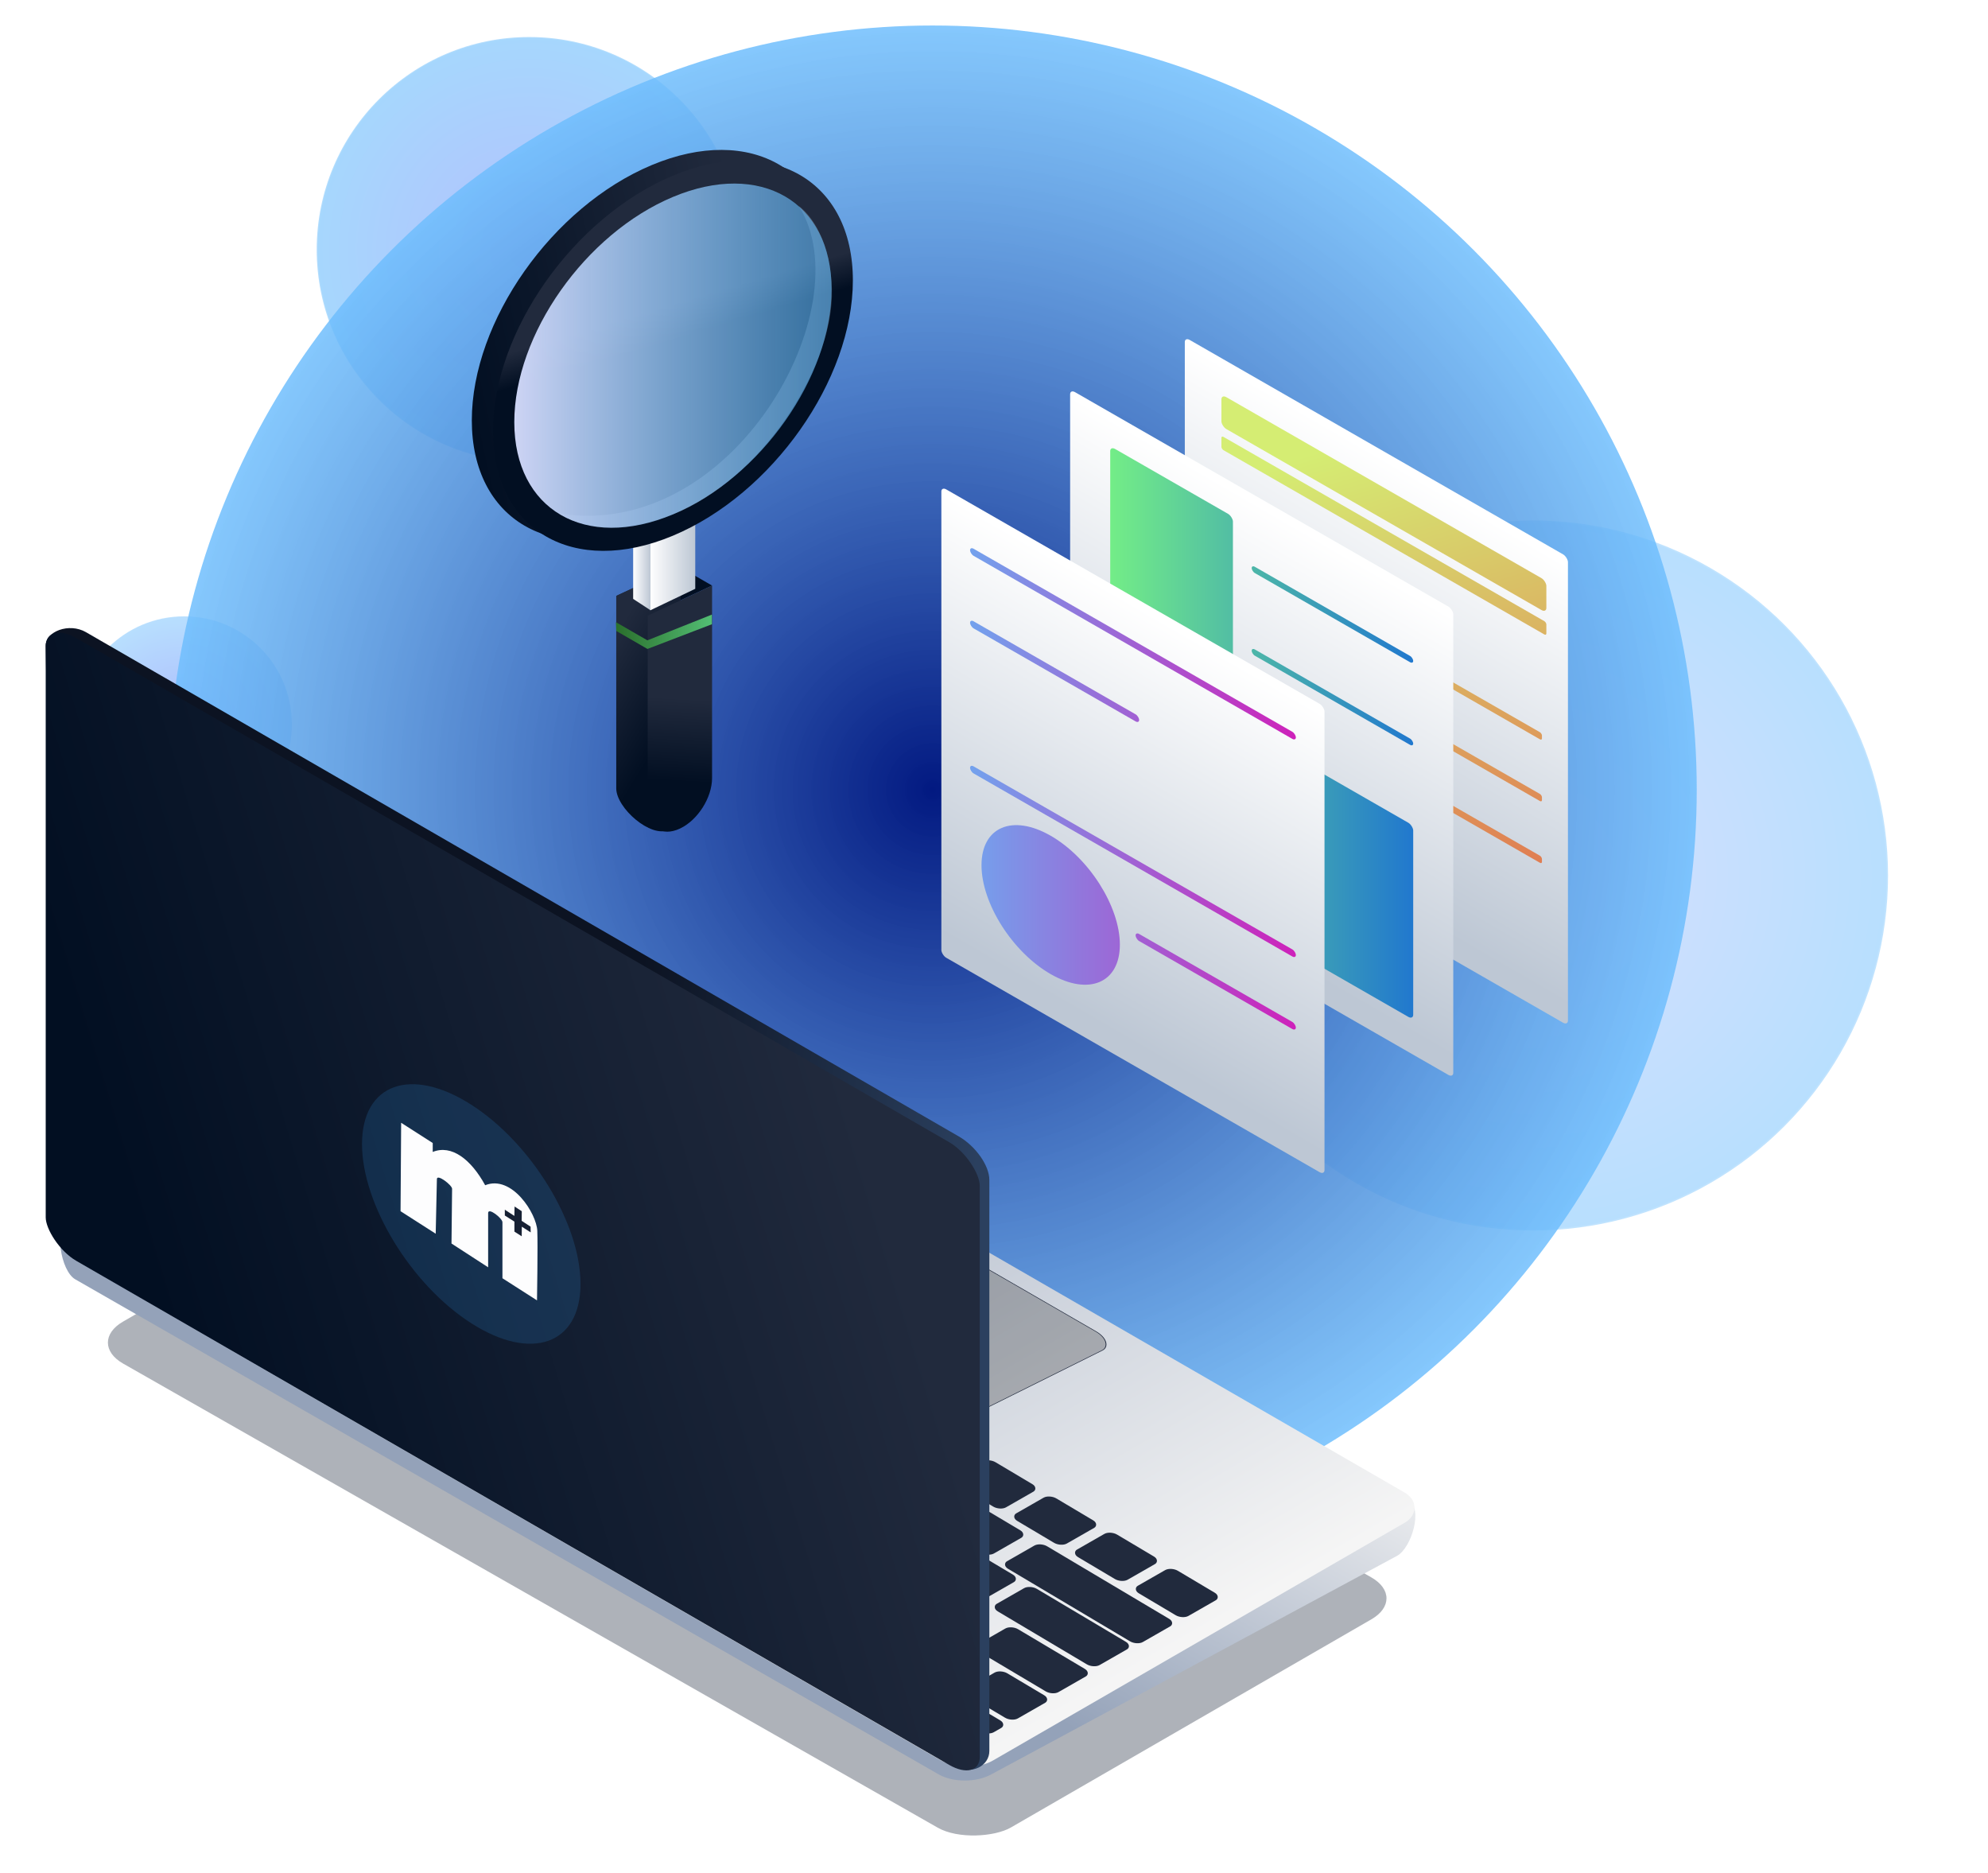 <?xml version="1.0" encoding="UTF-8"?>
<svg width="375.14" height="353.38" enable-background="new" version="1.1" viewBox="0 0 375.142 353.382" xml:space="preserve" xmlns="http://www.w3.org/2000/svg" xmlns:cc="http://creativecommons.org/ns#" xmlns:dc="http://purl.org/dc/elements/1.1/" xmlns:rdf="http://www.w3.org/1999/02/22-rdf-syntax-ns#" xmlns:xlink="http://www.w3.org/1999/xlink"><defs><linearGradient id="x"><stop stop-color="#d5ed73" offset="0"/><stop stop-color="#e2694c" offset="1"/></linearGradient><linearGradient id="z"><stop stop-color="#73ed87" offset="0"/><stop stop-color="#2178ce" offset="1"/></linearGradient><linearGradient id="ae"><stop stop-color="#73a2ed" offset="0"/><stop stop-color="#ce21ba" offset="1"/></linearGradient><linearGradient id="a"><stop stop-color="#fff" offset="0"/><stop stop-color="#bdc7d4" offset="1"/></linearGradient><linearGradient id="b"><stop stop-color="#020f22" offset="0"/><stop stop-color="#212a3d" offset="1"/></linearGradient><linearGradient id="e"><stop stop-color="#f5f5f5" offset="0"/><stop stop-color="#94a2b9" offset="1"/></linearGradient><radialGradient id="m" cx="254.94" cy="176.37" r="144.77" gradientTransform="translate(59.191 -14.929)" gradientUnits="userSpaceOnUse"><stop stop-color="#021981" offset="0"/><stop stop-color="#6ebefd" stop-opacity=".839" offset="1"/></radialGradient><radialGradient id="l" cx="254.94" cy="176.37" r="144.77" gradientTransform="matrix(.278 0 0 .278 167.11 10.463)" gradientUnits="userSpaceOnUse"><stop stop-color="#8399fd" offset="0"/><stop stop-color="#6ebefd" offset="1"/></radialGradient><radialGradient id="k" cx="254.94" cy="176.37" r="144.77" gradientTransform="matrix(.141 0 0 .141 136.93 124.17)" gradientUnits="userSpaceOnUse"><stop stop-color="#5674fc" offset="0"/><stop stop-color="#6ebefd" offset="1"/></radialGradient><radialGradient id="j" cx="254.94" cy="176.37" r="144.77" gradientTransform="matrix(.465 0 0 .465 309.04 95.688)" gradientUnits="userSpaceOnUse"><stop stop-color="#b0befe" offset="0"/><stop stop-color="#6ebefd" offset="1"/></radialGradient><filter id="al" color-interpolation-filters="sRGB"><feGaussianBlur result="blur" stdDeviation="3 3"/></filter><linearGradient id="aj" x1="-428.45" x2="-229.23" y1="-150.41" y2="-150.41" gradientUnits="userSpaceOnUse" xlink:href="#e"/><linearGradient id="ai" x1="143.07" x2="311.95" y1="27.378" y2="-44.44" gradientUnits="userSpaceOnUse" xlink:href="#b"/><linearGradient id="ah" x1="-255.66" x2="-256.76" y1="-71.32" y2="-161.83" gradientTransform="translate(-7.142 -7.141)" gradientUnits="userSpaceOnUse" xlink:href="#e"/><linearGradient id="ag" x1="339.09" x2="267.72" y1="2.033" y2="-9.986" gradientTransform="matrix(.866 .5 0 1 1.836 -1.147)" gradientUnits="userSpaceOnUse"><stop stop-color="#2b405f" offset="0"/><stop stop-color="#0c1322" offset="1"/></linearGradient><linearGradient id="af" x1="253.15" x2="252.5" y1="51.872" y2="166.11" gradientTransform="translate(-131.77)" gradientUnits="userSpaceOnUse" xlink:href="#a"/><linearGradient id="ad" x1="210.91" x2="295.36" y1="111.54" y2="111.54" gradientUnits="userSpaceOnUse" xlink:href="#ae"/><linearGradient id="ac" x1="253.15" x2="252.5" y1="51.872" y2="166.11" gradientTransform="translate(-22.07)" gradientUnits="userSpaceOnUse" xlink:href="#a"/><linearGradient id="ab" x1="253.15" x2="252.5" y1="51.872" y2="166.11" gradientTransform="translate(90.226)" gradientUnits="userSpaceOnUse" xlink:href="#a"/><linearGradient id="aa" x1="190.84" x2="269.38" y1="111.59" y2="111.59" gradientUnits="userSpaceOnUse" xlink:href="#z"/><linearGradient id="y" x1="312.57" x2="385.09" y1="72.94" y2="156.25" gradientUnits="userSpaceOnUse" xlink:href="#x"/><linearGradient id="w" x1="128.4" x2="129.14" y1="116.21" y2="109.61" gradientUnits="userSpaceOnUse" xlink:href="#b"/><linearGradient id="v" x1="96.566" x2="152.43" y1="116.6" y2="104.33" gradientUnits="userSpaceOnUse" xlink:href="#b"/><linearGradient id="u" x1="129.56" x2="130.47" y1="147.58" y2="131.86" gradientUnits="userSpaceOnUse" xlink:href="#b"/><linearGradient id="t" x1="122.75" x2="116.12" y1="115.14" y2="104.04" gradientUnits="userSpaceOnUse" xlink:href="#b"/><linearGradient id="s" x1="105.26" x2="170.2" y1="120.27" y2="120.27" gradientUnits="userSpaceOnUse"><stop stop-color="#cdd4f4" offset="0"/><stop stop-color="#5dbbff" stop-opacity=".553" offset="1"/></linearGradient><linearGradient id="r" x1="105.56" x2="156.99" y1="69.166" y2="69.166" gradientUnits="userSpaceOnUse" xlink:href="#a"/><linearGradient id="q" x1="136.04" x2="145.45" y1="165.62" y2="165.62" gradientUnits="userSpaceOnUse" xlink:href="#a"/><linearGradient id="p" x1="119.48" x2="122.75" y1="106.1" y2="106.1" gradientUnits="userSpaceOnUse" xlink:href="#a"/><linearGradient id="o" x1="121.45" x2="106.47" y1="144.76" y2="135.7" gradientUnits="userSpaceOnUse" xlink:href="#b"/><linearGradient id="n" x1="116.23" x2="134.34" y1="119.2" y2="119.2" gradientUnits="userSpaceOnUse"><stop stop-color="#2a6f2c" offset="0"/><stop stop-color="#53be74" offset="1"/></linearGradient></defs><style type="text/css">
	.st0{fill:none;}
</style><g transform="translate(-138.15 -12.427)" fill-rule="evenodd"><circle cx="238.02" cy="59.518" r="40.108" fill="url(#l)" opacity=".61" stroke="#fff" stroke-opacity=".246" stroke-width=".319"/><circle cx="172.89" cy="149.05" r="20.34" fill="url(#k)" opacity=".489" stroke="#fff" stroke-opacity=".246" stroke-width=".162"/><circle cx="427.45" cy="177.61" r="66.98" fill="url(#j)" opacity=".489" stroke="#fff" stroke-opacity=".246" stroke-width=".533"/><circle cx="314.13" cy="161.44" r="144.2" fill="url(#m)"/></g><g id="ak" transform="translate(-27.539 19.743)"><rect transform="matrix(.869 .495 .866 -.5 -71.631 -2.158)" x="303.42" y="-171.11" width="192.81" height="94.464" ry="7.955" enable-background="new" fill="#000d24" fill-opacity=".318" fill-rule="evenodd" filter="url(#al)"/></g><g id="h"><g transform="translate(-27.829 26.34)"><path transform="matrix(-.866 -.5 .866 -.5 0 0)" d="m-426.73-190.1 187.43-0.666c3.193-0.011 12.274 7.531 11.945 10.468l-9.116 81.363c-0.329 2.937-2.629 5.517-5.773 5.622l-183.97 6.145c-3.145 0.105-9.376-8.707-9.269-11.767l2.984-85.544c0.107-3.06 2.581-5.611 5.773-5.622z" enable-background="new" fill="url(#ah)"/><rect transform="matrix(-.866 -.5 .866 -.5 0 0)" x="-430.07" y="-187.22" width="200.73" height="101.06" rx="5.773" ry="5.622" enable-background="new" fill="url(#aj)"/><g transform="rotate(180 168.44 232.18)"><g transform="matrix(.434 .258 -.379 .217 137.88 153.39)" enable-background="new" fill="#212a3d"><rect x="2.219" y="42.745" width="24.326" height="9.639" rx="2.99" ry="2.936"/><rect x="31.172" y="42.745" width="24.326" height="9.639" rx="2.99" ry="2.936"/><rect x="60.126" y="42.745" width="24.326" height="9.639" rx="2.99" ry="2.936"/><rect x="89.079" y="42.745" width="24.326" height="9.639" rx="2.99" ry="2.936"/><rect x="118.03" y="42.745" width="24.326" height="9.639" rx="2.99" ry="2.936"/><rect x="146.99" y="42.745" width="24.326" height="9.639" rx="2.99" ry="2.936"/><rect x="175.94" y="42.745" width="24.326" height="9.639" rx="2.99" ry="2.936"/><rect x="204.89" y="42.745" width="24.326" height="9.639" rx="2.99" ry="2.936"/><rect x="233.85" y="42.745" width="24.326" height="9.639" rx="2.99" ry="2.936"/><rect x="262.8" y="42.745" width="24.326" height="9.639" rx="2.99" ry="2.936"/><rect x="291.75" y="42.745" width="24.326" height="9.639" rx="2.99" ry="2.936"/><rect x="320.71" y="42.745" width="24.326" height="9.639" rx="2.99" ry="2.936"/><rect x="349.66" y="42.745" width="24.326" height="9.639" rx="2.99" ry="2.936"/><rect x="2.219" y="54.745" width="22.031" height="19.507" rx="2.99" ry="2.936"/><rect x="28.673" y="54.764" width="22.031" height="19.507" rx="2.99" ry="2.936"/><rect x="55.127" y="54.783" width="22.031" height="19.507" rx="2.99" ry="2.936"/><rect x="81.582" y="54.803" width="22.031" height="19.507" rx="2.99" ry="2.936"/><rect x="108.04" y="54.822" width="22.031" height="19.507" rx="2.99" ry="2.936"/><rect x="134.49" y="54.841" width="22.031" height="19.507" rx="2.99" ry="2.936"/><rect x="160.95" y="54.86" width="22.031" height="19.507" rx="2.99" ry="2.936"/><rect x="187.4" y="54.879" width="22.031" height="19.507" rx="2.99" ry="2.936"/><rect x="213.85" y="54.898" width="22.031" height="19.507" rx="2.99" ry="2.936"/><rect x="240.31" y="54.917" width="22.031" height="19.507" rx="2.99" ry="2.936"/><rect x="266.76" y="54.936" width="22.031" height="19.507" rx="2.99" ry="2.936"/><rect x="293.22" y="54.955" width="22.031" height="19.507" rx="2.99" ry="2.936"/><rect x="321.1" y="54.975" width="51.386" height="19.507" rx="2.99" ry="2.936"/><rect x="46.206" y="76.29" width="22.031" height="19.507" rx="2.99" ry="2.936"/><rect x="72.66" y="76.31" width="22.031" height="19.507" rx="2.99" ry="2.936"/><rect x="99.114" y="76.329" width="22.031" height="19.507" rx="2.99" ry="2.936"/><rect x="125.57" y="76.348" width="22.031" height="19.507" rx="2.99" ry="2.936"/><rect x="152.02" y="76.367" width="22.031" height="19.507" rx="2.99" ry="2.936"/><rect x="178.48" y="76.386" width="22.031" height="19.507" rx="2.99" ry="2.936"/><rect x="204.93" y="76.405" width="22.031" height="19.507" rx="2.99" ry="2.936"/><rect x="231.39" y="76.424" width="22.031" height="19.507" rx="2.99" ry="2.936"/><rect x="257.84" y="76.443" width="22.031" height="19.507" rx="2.99" ry="2.936"/><rect x="284.3" y="76.463" width="22.031" height="19.507" rx="2.99" ry="2.936"/><rect x="310.75" y="76.482" width="22.031" height="19.507" rx="2.99" ry="2.936"/><rect x="4.663" y="98.255" width="44.75" height="19.507" rx="2.99" ry="2.936"/><rect x="53.836" y="98.274" width="22.031" height="19.507" rx="2.99" ry="2.936"/><rect x="80.29" y="98.293" width="22.031" height="19.507" rx="2.99" ry="2.936"/><rect x="106.74" y="98.312" width="22.031" height="19.507" rx="2.99" ry="2.936"/><rect x="133.2" y="98.331" width="22.031" height="19.507" rx="2.99" ry="2.936"/><rect x="159.65" y="98.35" width="22.031" height="19.507" rx="2.99" ry="2.936"/><rect x="186.11" y="98.369" width="22.031" height="19.507" rx="2.99" ry="2.936"/><rect x="212.56" y="98.389" width="22.031" height="19.507" rx="2.99" ry="2.936"/><rect x="239.02" y="98.408" width="22.031" height="19.507" rx="2.99" ry="2.936"/><rect x="265.47" y="98.427" width="22.031" height="19.507" rx="2.99" ry="2.936"/><rect x="291.93" y="98.446" width="22.031" height="19.507" rx="2.99" ry="2.936"/><rect x="68.765" y="119.05" width="22.031" height="19.507" rx="2.99" ry="2.936"/><rect x="95.22" y="119.06" width="22.031" height="19.507" rx="2.99" ry="2.936"/><rect x="121.67" y="119.08" width="22.031" height="19.507" rx="2.99" ry="2.936"/><rect x="148.13" y="119.1" width="22.031" height="19.507" rx="2.99" ry="2.936"/><rect x="174.58" y="119.12" width="22.031" height="19.507" rx="2.99" ry="2.936"/><rect x="201.04" y="119.14" width="22.031" height="19.507" rx="2.99" ry="2.936"/><rect x="227.49" y="119.16" width="22.031" height="19.507" rx="2.99" ry="2.936"/><rect x="253.95" y="119.18" width="22.031" height="19.507" rx="2.99" ry="2.936"/><rect x="280.4" y="119.2" width="22.031" height="19.507" rx="2.99" ry="2.936"/><rect x="322.92" y="119.22" width="22.031" height="19.507" rx="2.99" ry="2.936"/><rect x="4.014" y="141.74" width="22.031" height="19.507" rx="2.99" ry="2.936"/><rect x="30.468" y="141.76" width="22.031" height="19.507" rx="2.99" ry="2.936"/><rect x="56.922" y="141.78" width="22.031" height="19.507" rx="2.99" ry="2.936"/><rect x="83.377" y="141.8" width="22.031" height="19.507" rx="2.99" ry="2.936"/><rect x="109.83" y="141.82" width="181.71" height="19.507" rx="2.99" ry="2.936"/><rect x="297.09" y="141.78" width="22.031" height="19.507" rx="2.99" ry="2.936"/><rect x="323.55" y="141.8" width="22.031" height="19.507" rx="2.99" ry="2.936"/><rect x="3.365" y="76.29" width="35.014" height="19.507" rx="2.99" ry="2.936"/><rect x="4.014" y="119.03" width="59.069" height="19.507" rx="2.99" ry="2.936"/><rect x="323.08" y="98.446" width="47.996" height="19.507" rx="2.99" ry="2.936"/><rect x="337.83" y="76.482" width="33.898" height="19.507" rx="2.99" ry="2.936"/><rect x="351.09" y="141.8" width="22.031" height="19.507" rx="2.99" ry="2.936"/></g><rect transform="matrix(.866 .5 -.895 .445 0 0)" x="307.52" y="156.6" width="56.363" height="31.027" rx="4.469" ry="2.965" enable-background="new" fill-opacity=".227" stroke="#212a3d" stroke-linejoin="round" stroke-width=".123"/></g></g></g><g id="i"><g transform="translate(-115.36 76.85)"><path d="m131.59 42.428 164.69 95.129c3.198 1.847 5.773 5.506 5.773 8.203v107.76c0 2.697-3.22 4.667-6.404 2.796l-164.06-96.391c-3.185-1.871-5.727-5.507-5.773-8.203l-1.836-106.73c-0.046-2.697 4.411-4.414 7.609-2.567z" fill="url(#ag)"/><rect transform="matrix(.866 .5 0 1 0 0)" x="143.17" y="-31.37" width="203.53" height="117.49" rx="6.667" ry="4.869" fill="url(#ai)"/></g><g transform="matrix(.595 .381 0 .595 38.927 89.956)"><circle cx="84.037" cy="179.95" r="34.648" fill="#2d88d2" fill-opacity=".645" opacity=".31"/><path d="m61.61 193.43h11.15l0.378-17.576c0.038-1.763 4.832-1.143 4.819 0l-0.189 17.481 11.623 0.095v-17.198c0-1.941 4.536-1.217 4.536 0v17.765h10.961s0.285-17.702 0.095-22.112c-0.231-5.355-8.065-12.696-16.536-3.874-4.472-5.315-10.649-6.165-16.631 0.095v-2.835h-10.016z" fill="#fff" fill-opacity=".991"/><path d="m97.724 173.61v3.169h2.312l0.033-3.063h2.813l-0.033-1.794-2.824-0.033 0.033-3.068-2.284-0.033-0.067 3.024-3.024-0.033v1.844z" fill="#172134"/></g></g><g id="d"><g transform="matrix(.728 .418 0 .728 10.456 -95.342)"><rect x="292.75" y="50.249" width="99.313" height="121.38" ry="1.268" fill="url(#ab)"/><g fill="url(#y)"><rect x="302.24" y="59.63" width="84.224" height="8.262" ry="1.268"/><rect x="302.24" y="150.51" width="84.224" height="8.262" ry="1.268"/><rect x="302.24" y="70.35" width="84.224" height="3.442" ry=".528"/><circle cx="314.29" cy="103.35" r="6.311"/><circle cx="314.29" cy="118.72" r="6.311"/><circle cx="314.29" cy="134.33" r="6.311"/><rect x="326.8" y="99.791" width="58.521" height="1.836" ry=".528"/><rect x="326.8" y="103.79" width="31.441" height="1.836" ry=".528"/><rect x="326.8" y="115.79" width="58.521" height="1.836" ry=".528"/><rect x="326.8" y="119.79" width="31.441" height="1.836" ry=".528"/><rect x="326.8" y="131.79" width="58.521" height="1.836" ry=".528"/><rect x="326.8" y="135.79" width="31.441" height="1.836" ry=".528"/><circle cx="314.29" cy="87.348" r="6.311"/><rect x="326.8" y="83.791" width="58.521" height="1.836" ry=".528"/><rect x="326.8" y="87.791" width="31.441" height="1.836" ry=".528"/></g></g></g><g id="g"><g transform="matrix(.728 .418 0 .728 70.57 -38.55)" enable-background="new"><rect x="180.45" y="50.249" width="99.313" height="121.38" ry="1.268" fill="url(#ac)"/><g transform="translate(0 -.649)" fill="url(#aa)"><rect x="190.84" y="59.661" width="31.806" height="103.86" ry="1.268"/><rect x="227.51" y="60.635" width="41.867" height="1.623" ry=".811"/><rect x="227.51" y="69.398" width="41.867" height="1.623" ry=".811"/><rect x="227.51" y="79.784" width="41.867" height="1.623" ry=".811"/><rect x="227.51" y="90.818" width="41.867" height="1.623" ry=".811"/><rect x="227.51" y="101.2" width="41.867" height="1.623" ry=".811"/><rect x="227.51" y="112.89" width="41.867" height="50.306" ry="1.268"/></g></g></g><g id="c"><g transform="matrix(.728 .418 0 .728 126.13 25.654)" enable-background="new"><rect x="70.753" y="50.249" width="99.313" height="121.38" ry="1.268" fill="url(#af)"/><g transform="translate(-132.72 -.597)" fill="url(#ad)"><rect x="210.91" y="62.154" width="84.454" height="1.836" ry=".918"/><rect x="210.91" y="71.554" width="43.833" height="1.836" ry=".918"/><rect x="210.91" y="80.954" width="43.833" height="1.836" ry=".918"/><rect x="210.91" y="90.354" width="43.833" height="1.836" ry=".918"/><rect x="210.91" y="118.55" width="84.454" height="1.836" ry=".918"/><rect x="253.82" y="127.95" width="41.538" height="1.836" ry=".918"/><rect x="253.82" y="137.35" width="41.538" height="1.836" ry=".918"/><rect x="253.82" y="146.75" width="41.538" height="1.836" ry=".918"/><circle cx="231.81" cy="142.99" r="17.932"/><circle cx="278.06" cy="86.518" r="16.796"/></g></g></g><g id="f"><g><path d="m116.29 112.43 5.923 3.732 12.154-5.682-6.183-3.57z" fill="url(#t)"/><g fill="url(#o)"><path d="m128.44 106.75v36.307c0 3.716 1.103 11.951-2.263 13.525-3.366 1.574-9.89-4.127-9.89-7.843v-36.307z"/><path d="m116.29 112.43 5.923 3.732 1.8e-4 36.373-5.842-3.427z"/></g><rect transform="matrix(.902 -.431 0 1 0 0)" x="136.04" y="157.47" width="9.411" height="16.311" ry="0" fill="url(#q)"/><ellipse transform="matrix(.922 -.386 0 1 0 0)" cx="133.39" cy="116.6" rx="36.825" ry="33.965" fill="url(#v)"/><path d="m122.75 98.825-3.27-1.762v15.932l3.27 2.141z" fill="url(#p)"/><ellipse transform="matrix(.922 -.386 0 1 0 0)" cx="137.73" cy="120.27" rx="36.825" ry="33.965" fill="url(#w)"/><path d="m156.98 54.511c0.496 14.486-13.261 35.93-29.949 42.495-14.106 5.55-21.472-0.11-21.472-0.11 32.865 5.169 57.242-38.914 45.193-58.009 0 0 5.82 3.737 6.228 15.624z" fill="url(#r)" opacity=".245"/><ellipse transform="matrix(.922 -.386 0 1 0 0)" cx="137.73" cy="120.27" rx="32.471" ry="29.949" fill="url(#s)"/><path d="m134.37 110.48v36.307c0 3.716-2.71 7.975-6.077 9.549-3.366 1.574-6.077-0.151-6.077-3.867v-36.307z" fill="url(#u)"/><path d="m116.23 117.39 5.933 3.425 12.181-4.866v1.826l-12.171 4.665-5.881-3.395z" fill="url(#n)"/></g></g><style type="text/css">
	.st0{fill:none;}
</style><animateTransform additive="sum" attributeName="transform" dur="2.5s" xlink:href="#h" keyTimes="0; 0.5; 1" repeatCount="indefinite" type="translate" values="0 0; 0 10; 0 0"/><animateTransform additive="sum" attributeName="transform" dur="0.3s" xlink:href="#h" keyTimes="0; 1" repeatCount="1" type="scale" values="1.05; 1"/><animateTransform additive="sum" attributeName="transform" dur="2.5s" xlink:href="#i" keyTimes="0; 0.5; 1" repeatCount="indefinite" type="translate" values="0 0; 0 10; 0 0"/><animateTransform additive="sum" attributeName="transform" dur="0.3s" xlink:href="#i" keyTimes="0; 1" repeatCount="1" type="scale" values="1.05; 1"/><animate attributeName="opacity" attributeType="CSS" dur="2.5s" xlink:href="#ak" keyTimes="0; 0.5; 1" repeatCount="indefinite" values="0.5; 1; 0.5"/>
     <animateTransform additive="sum" attributeName="transform" dur="3s" xlink:href="#d" keyTimes="0; 0.5; 1" repeatCount="indefinite" type="translate" values="0 0; 10 -10; 0 0"/>
     <animate attributeName="opacity" attributeType="CSS" dur="3s" xlink:href="#d" keyTimes="0; 0.5; 1" repeatCount="indefinite" values="0.5; 1; 0.5"/>
     <animateTransform additive="sum" attributeName="transform" dur="0.3s" xlink:href="#d" keyTimes="0; 1" repeatCount="1" type="scale" values="1.2; 1"/>
    <animate attributeName="opacity" attributeType="CSS" dur="3s" xlink:href="#g" keyTimes="0; 0.5; 1" repeatCount="indefinite" values="0.5; 1; 0.5"/>
      <animateTransform additive="sum" attributeName="transform" dur="0.3s" xlink:href="#g" keyTimes="0; 1" repeatCount="1" type="scale" values="1.2; 1"/>
      <animateTransform additive="sum" attributeName="transform" dur="3s" xlink:href="#c" keyTimes="0; 0.5; 1" repeatCount="indefinite" type="translate" values="0 0; -10 10; 0 0"/>
      <animate attributeName="opacity" attributeType="CSS" dur="3s" xlink:href="#c" keyTimes="0; 0.5; 1" repeatCount="indefinite" values="0.5; 1; 0.5"/>
      <animateTransform additive="sum" attributeName="transform" dur="0.3s" xlink:href="#c" keyTimes="0; 1" repeatCount="1" type="scale" values="1.2; 1"/>
     <animateTransform additive="sum" attributeName="transform" dur="2s" xlink:href="#f" keyTimes="0; 0.5; 1" repeatCount="indefinite" type="rotate" values="-10 136.042 157.469; 10 136.042 157.469;  -10 136.042 157.469"/>
     <animateTransform additive="sum" attributeName="transform" dur="0.3s" xlink:href="#f" keyTimes="0; 1" repeatCount="1" type="scale" values="1.5; 1"/>
   </svg>

